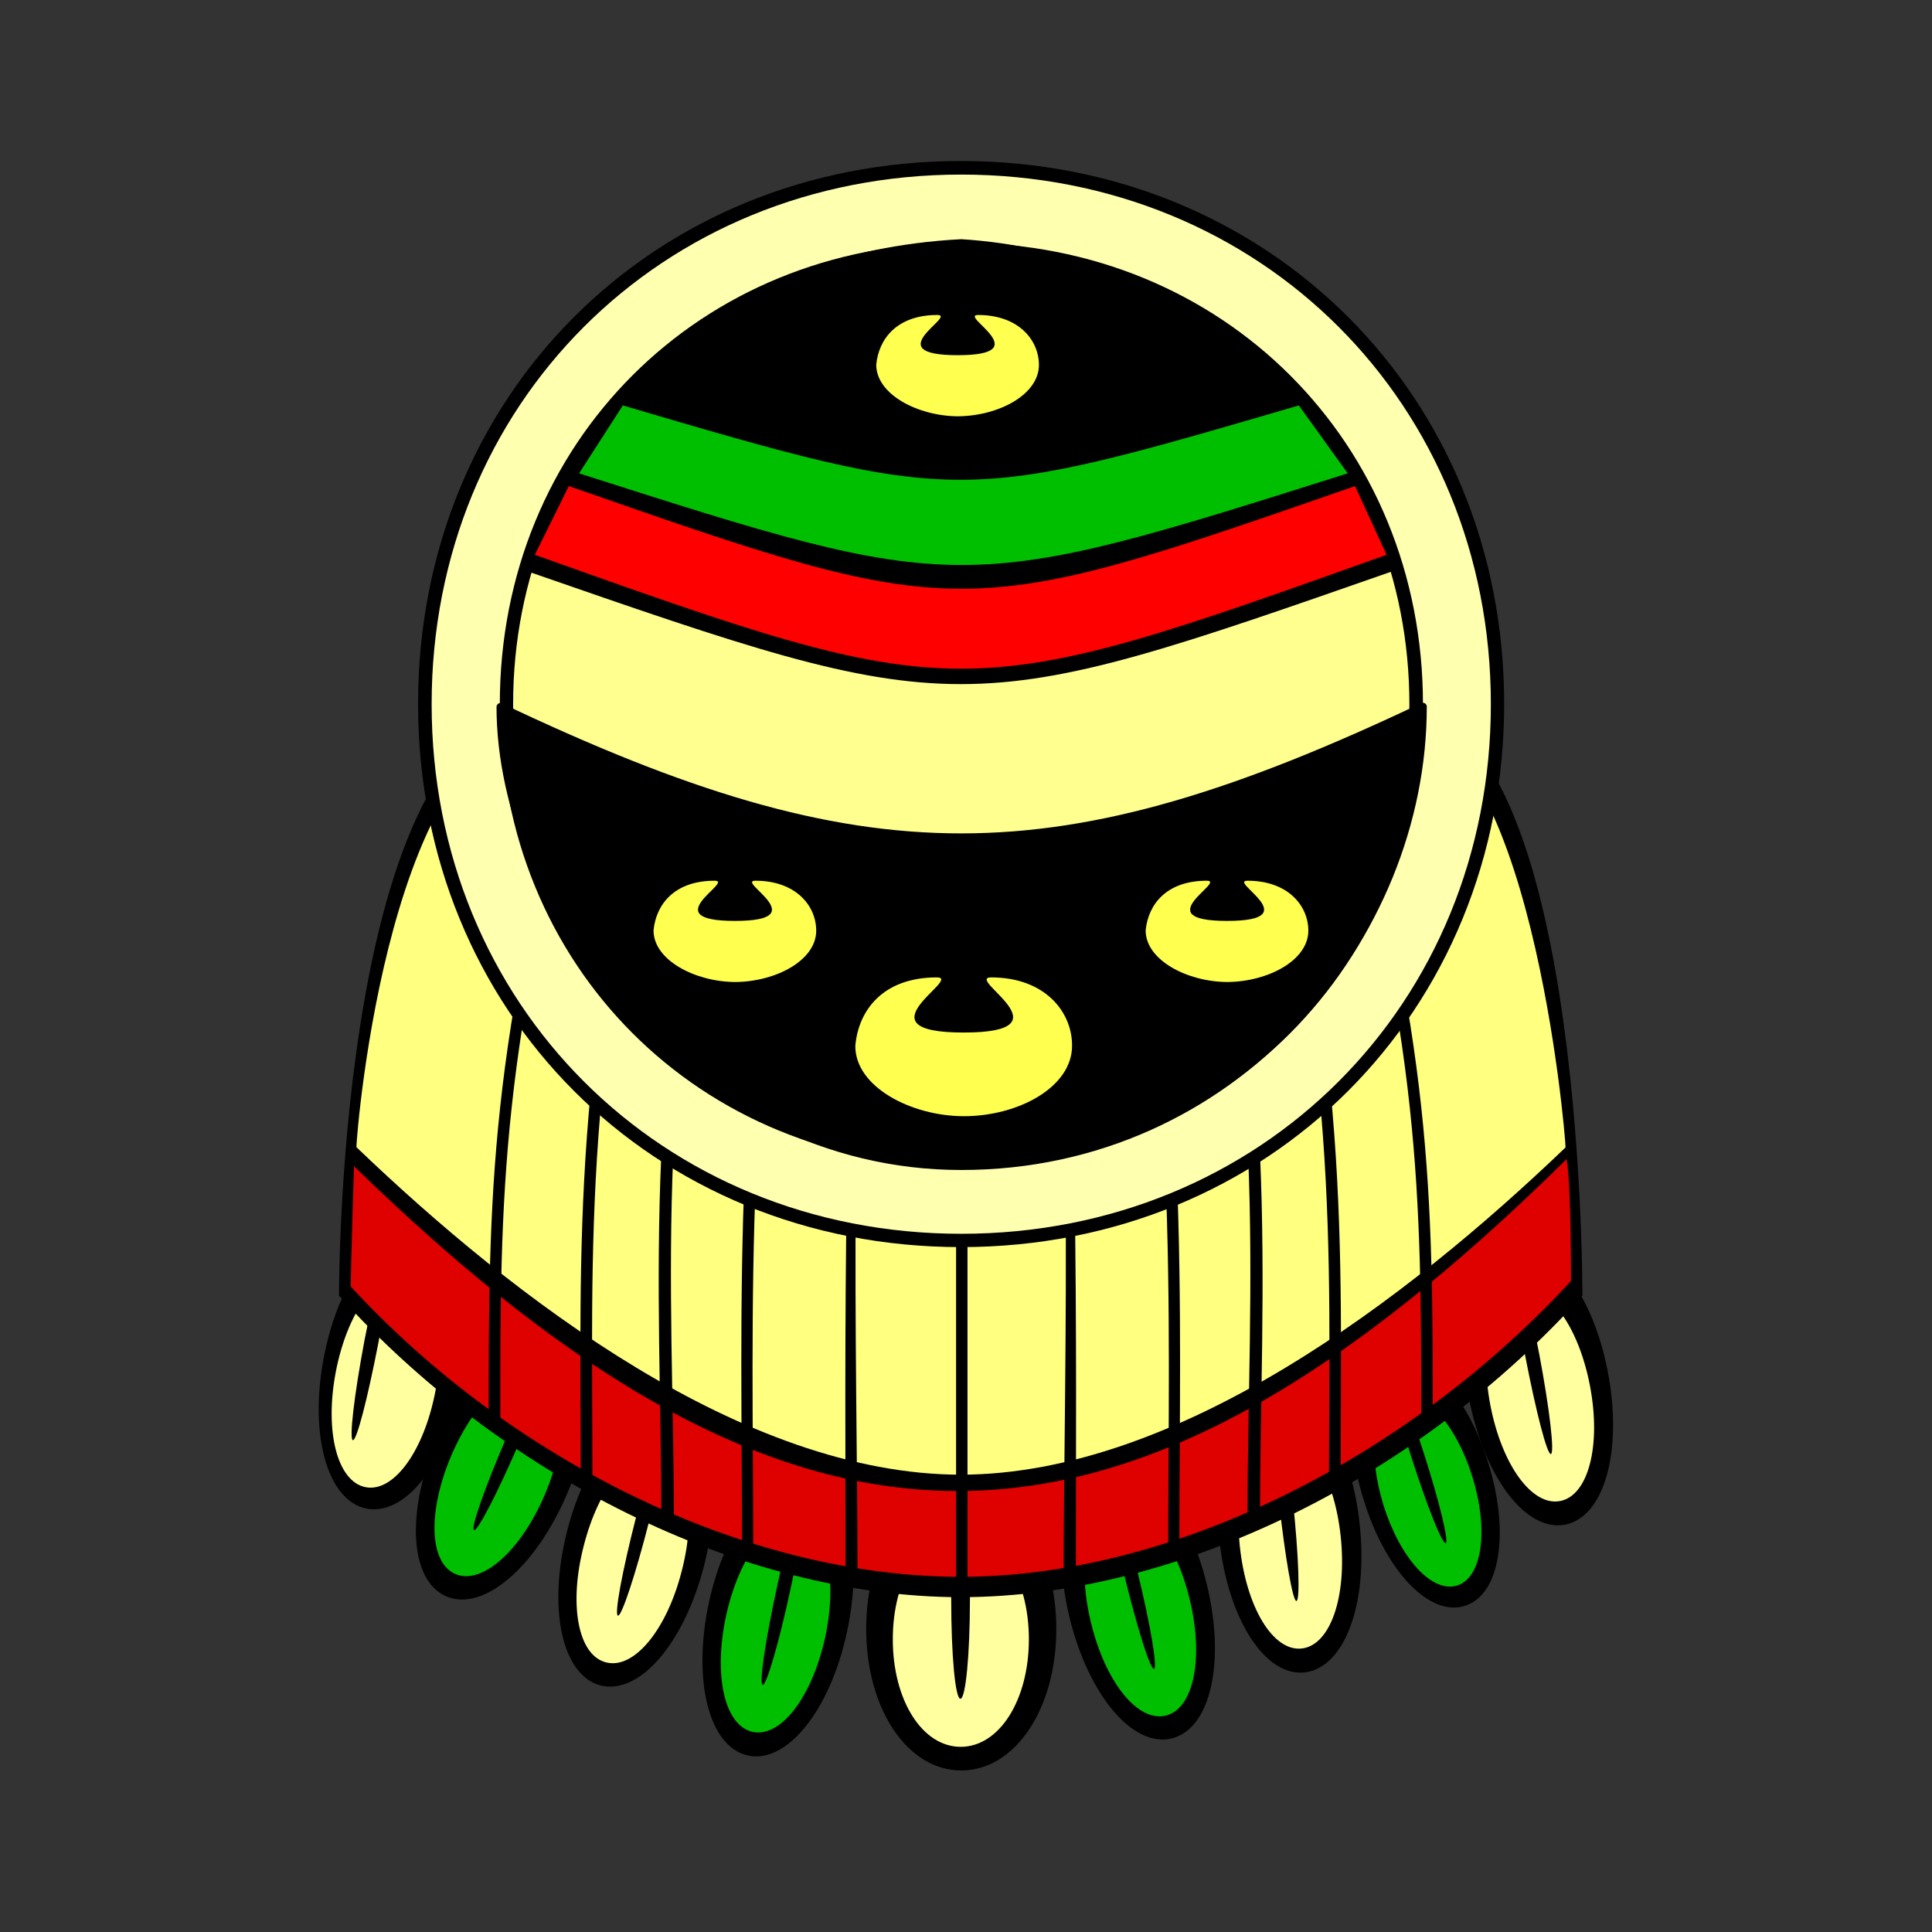 <svg:svg xmlns:ns1="http://xml.openoffice.org/svg/export" xmlns:svg="http://www.w3.org/2000/svg" baseProfile="tiny" fill-rule="evenodd" height="7113.6" preserveAspectRatio="xMidYMid" stroke-linejoin="round" stroke-width="28.222" version="1.2" viewBox="-841.3 -338.8 7113.6 7113.6" width="7113.6" xml:space="preserve">
 <svg:rect x="-841.3" y="-338.8" width="7113.6" height="7113.6" fill="#333333" stroke="none"/>
 <svg:defs class="ClipPathGroup">
  <svg:clipPath clipPathUnits="userSpaceOnUse" id="presentation_clip_path">
   <svg:rect height="6985" width="5715" x="0" y="0" />
  </svg:clipPath>
 </svg:defs>
 <svg:defs class="TextShapeIndex">
  <svg:g ns1:id-list="id3 id4 id5 id6 id7 id8 id9 id10 id11 id12 id13 id14 id15 id16 id17 id18 id19 id20 id21 id22 id23 id24 id25 id26 id27 id28 id29 id30 id31 id32 id33 id34 id35 id36 id37 id38 id39 id40 id41 id42 id43 id44 id45 id46 id47 id48 id49 id50 id51 id52 id53 id54 id55" ns1:slide="id1" />
 </svg:defs>
 <svg:defs class="EmbeddedBulletChars">
  <svg:g id="bullet-char-template(57356)" transform="scale(0,-0)">
   <svg:path d="M 580,1141 L 1163,571 580,0 -4,571 580,1141 Z" />
  </svg:g>
  <svg:g id="bullet-char-template(57354)" transform="scale(0,-0)">
   <svg:path d="M 8,1128 L 1137,1128 1137,0 8,0 8,1128 Z" />
  </svg:g>
  <svg:g id="bullet-char-template(10146)" transform="scale(0,-0)">
   <svg:path d="M 174,0 L 602,739 174,1481 1456,739 174,0 Z M 1358,739 L 309,1346 659,739 1358,739 Z" />
  </svg:g>
  <svg:g id="bullet-char-template(10132)" transform="scale(0,-0)">
   <svg:path d="M 2015,739 L 1276,0 717,0 1260,543 174,543 174,936 1260,936 717,1481 1274,1481 2015,739 Z" />
  </svg:g>
  <svg:g id="bullet-char-template(10007)" transform="scale(0,-0)">
   <svg:path d="M 0,-2 C -7,14 -16,27 -25,37 L 356,567 C 262,823 215,952 215,954 215,979 228,992 255,992 264,992 276,990 289,987 310,991 331,999 354,1012 L 381,999 492,748 772,1049 836,1024 860,1049 C 881,1039 901,1025 922,1006 886,937 835,863 770,784 769,783 710,716 594,584 L 774,223 C 774,196 753,168 711,139 L 727,119 C 717,90 699,76 672,76 641,76 570,178 457,381 L 164,-76 C 142,-110 111,-127 72,-127 30,-127 9,-110 8,-76 1,-67 -2,-52 -2,-32 -2,-23 -1,-13 0,-2 Z" />
  </svg:g>
  <svg:g id="bullet-char-template(10004)" transform="scale(0,-0)">
   <svg:path d="M 285,-33 C 182,-33 111,30 74,156 52,228 41,333 41,471 41,549 55,616 82,672 116,743 169,778 240,778 293,778 328,747 346,684 L 369,508 C 377,444 397,411 428,410 L 1163,1116 C 1174,1127 1196,1133 1229,1133 1271,1133 1292,1118 1292,1087 L 1292,965 C 1292,929 1282,901 1262,881 L 442,47 C 390,-6 338,-33 285,-33 Z" />
  </svg:g>
  <svg:g id="bullet-char-template(9679)" transform="scale(0,-0)">
   <svg:path d="M 813,0 C 632,0 489,54 383,161 276,268 223,411 223,592 223,773 276,916 383,1023 489,1130 632,1184 813,1184 992,1184 1136,1130 1245,1023 1353,916 1407,772 1407,592 1407,412 1353,268 1245,161 1136,54 992,0 813,0 Z" />
  </svg:g>
  <svg:g id="bullet-char-template(8226)" transform="scale(0,-0)">
   <svg:path d="M 346,457 C 273,457 209,483 155,535 101,586 74,649 74,723 74,796 101,859 155,911 209,963 273,989 346,989 419,989 480,963 531,910 582,859 608,796 608,723 608,648 583,586 532,535 482,483 420,457 346,457 Z" />
  </svg:g>
  <svg:g id="bullet-char-template(8211)" transform="scale(0,-0)">
   <svg:path d="M -4,459 L 1135,459 1135,606 -4,606 -4,459 Z" />
  </svg:g>
 </svg:defs>
 <svg:defs class="TextEmbeddedBitmaps" />
 <svg:g>
  <svg:g class="Master_Slide" id="id2">
   <svg:g class="Background" id="bg-id2" />
   <svg:g class="BackgroundObjects" id="bo-id2" />
  </svg:g>
 </svg:g>
 <svg:g class="SlideGroup">
  <svg:g>
   <svg:g class="Slide" clip-path="url(#presentation_clip_path)" id="id1">
    <svg:g class="Page">
     <svg:g class="Group">
      <svg:g class="Group">
       <svg:g class="Group">
        <svg:g class="com.sun.star.drawing.CustomShape">
         <svg:g id="id3">
          <svg:path d="M 1212,4582 C 1348,4640 1363,4892 1246,5163 1130,5434 937,5597 802,5539 667,5481 652,5229 768,4958 885,4686 1077,4524 1212,4582 Z M 974,4480 L 974,4480 Z M 1041,5643 L 1041,5643 Z" fill="rgb(0,0,0)" stroke="none" />
         </svg:g>
        </svg:g>
        <svg:g class="com.sun.star.drawing.CustomShape">
         <svg:g id="id4">
          <svg:path d="M 1148,4729 C 1246,4771 1252,4961 1164,5166 1076,5372 933,5498 836,5457 738,5415 733,5225 821,5019 910,4813 1051,4687 1148,4729 Z M 977,4655 L 977,4655 Z M 1008,5532 L 1008,5532 Z" fill="rgb(0,191,0)" stroke="none" />
         </svg:g>
        </svg:g>
        <svg:g class="com.sun.star.drawing.CustomShape">
         <svg:g id="id5">
          <svg:path d="M 1196,4615 C 1209,4620 1157,4772 1074,4965 991,5158 917,5300 904,5295 891,5289 944,5138 1027,4945 1110,4752 1183,4609 1196,4615 Z M 1173,4605 L 1173,4605 Z M 929,5306 L 929,5306 Z" fill="rgb(0,0,0)" stroke="none" />
         </svg:g>
        </svg:g>
       </svg:g>
       <svg:g class="Group">
        <svg:g class="com.sun.star.drawing.CustomShape">
         <svg:g id="id6">
          <svg:path d="M 2134,5108 C 2277,5139 2340,5383 2277,5671 2215,5959 2056,6156 1913,6125 1769,6094 1707,5849 1769,5561 1832,5273 1990,5077 2134,5108 Z M 1879,5053 L 1879,5053 Z M 2168,6182 L 2168,6182 Z" fill="rgb(0,0,0)" stroke="none" />
         </svg:g>
        </svg:g>
        <svg:g class="com.sun.star.drawing.CustomShape">
         <svg:g id="id7">
          <svg:path d="M 2098,5264 C 2202,5286 2244,5472 2197,5690 2149,5909 2034,6060 1930,6038 1826,6015 1785,5830 1832,5611 1880,5392 1994,5241 2098,5264 Z M 1916,5224 L 1916,5224 Z M 2114,6079 L 2114,6079 Z" fill="rgb(0,191,0)" stroke="none" />
         </svg:g>
        </svg:g>
        <svg:g class="com.sun.star.drawing.CustomShape">
         <svg:g id="id8">
          <svg:path d="M 2124,5142 C 2137,5145 2115,5304 2070,5509 2026,5715 1980,5868 1967,5865 1953,5862 1976,5704 2021,5498 2065,5293 2110,5139 2124,5142 Z M 2099,5137 L 2099,5137 Z M 1993,5872 L 1993,5872 Z" fill="rgb(0,0,0)" stroke="none" />
         </svg:g>
        </svg:g>
       </svg:g>
       <svg:g class="Group">
        <svg:g class="com.sun.star.drawing.CustomShape">
         <svg:g id="id9">
          <svg:path d="M 4266,4661 C 4396,4621 4557,4787 4638,5046 4719,5305 4682,5534 4552,5574 4422,5615 4262,5447 4181,5188 4099,4930 4136,4702 4266,4661 Z M 4038,4732 L 4038,4732 Z M 4783,5505 L 4783,5505 Z" fill="rgb(0,0,0)" stroke="none" />
         </svg:g>
        </svg:g>
        <svg:g class="com.sun.star.drawing.CustomShape">
         <svg:g id="id10">
          <svg:path d="M 4308,4803 C 4401,4774 4519,4902 4580,5099 4641,5296 4616,5470 4524,5499 4431,5528 4313,5398 4252,5201 4192,5004 4215,4831 4308,4803 Z M 4145,4853 L 4145,4853 Z M 4689,5449 L 4689,5449 Z" fill="rgb(0,191,0)" stroke="none" />
         </svg:g>
        </svg:g>
        <svg:g class="com.sun.star.drawing.CustomShape">
         <svg:g id="id11">
          <svg:path d="M 4274,4693 C 4287,4689 4342,4827 4401,5011 4460,5195 4494,5339 4482,5343 4469,5347 4414,5209 4355,5025 4296,4841 4262,4697 4274,4693 Z M 4251,4700 L 4251,4700 Z M 4506,5336 L 4506,5336 Z" fill="rgb(0,0,0)" stroke="none" />
         </svg:g>
        </svg:g>
       </svg:g>
       <svg:g class="Group">
        <svg:g class="com.sun.star.drawing.CustomShape">
         <svg:g id="id12">
          <svg:path d="M 3227,5051 C 3369,5016 3532,5208 3602,5494 3672,5781 3616,6027 3473,6062 3330,6097 3167,5904 3097,5618 3027,5331 3084,5086 3227,5051 Z M 2974,5112 L 2974,5112 Z M 3727,6001 L 3727,6001 Z" fill="rgb(0,0,0)" stroke="none" />
         </svg:g>
        </svg:g>
        <svg:g class="com.sun.star.drawing.CustomShape">
         <svg:g id="id13">
          <svg:path d="M 3263,5209 C 3366,5183 3486,5331 3539,5549 3592,5767 3554,5953 3451,5978 3348,6003 3229,5855 3176,5637 3123,5420 3160,5234 3263,5209 Z M 3082,5253 L 3082,5253 Z M 3634,5934 L 3634,5934 Z" fill="rgb(0,191,0)" stroke="none" />
         </svg:g>
        </svg:g>
        <svg:g class="com.sun.star.drawing.CustomShape">
         <svg:g id="id14">
          <svg:path d="M 3232,5087 C 3246,5083 3296,5236 3345,5440 3395,5644 3421,5802 3408,5806 3394,5809 3346,5656 3296,5452 3246,5248 3219,5090 3232,5087 Z M 3208,5093 L 3208,5093 Z M 3434,5800 L 3434,5800 Z" fill="rgb(0,0,0)" stroke="none" />
         </svg:g>
        </svg:g>
       </svg:g>
       <svg:g class="Group">
        <svg:g class="com.sun.star.drawing.CustomShape">
         <svg:g id="id15">
          <svg:path d="M 3851,4784 C 3998,4768 4134,4980 4165,5273 4197,5567 4109,5803 3962,5819 3816,5835 3680,5622 3648,5329 3617,5035 3705,4800 3851,4784 Z M 3593,4812 L 3593,4812 Z M 4222,5792 L 4222,5792 Z" fill="rgb(0,0,0)" stroke="none" />
         </svg:g>
        </svg:g>
        <svg:g class="com.sun.star.drawing.CustomShape">
         <svg:g id="id16">
          <svg:path d="M 3867,4943 C 3972,4932 4071,5094 4095,5317 4119,5540 4057,5720 3951,5731 3846,5742 3748,5580 3724,5357 3700,5134 3761,4955 3867,4943 Z M 3682,4963 L 3682,4963 Z M 4138,5712 L 4138,5712 Z" fill="rgb(255,255,160)" stroke="none" />
         </svg:g>
        </svg:g>
        <svg:g class="com.sun.star.drawing.CustomShape">
         <svg:g id="id17">
          <svg:path d="M 3854,4820 C 3867,4819 3896,4977 3919,5185 3941,5394 3946,5555 3932,5556 3919,5557 3891,5400 3868,5191 3846,4982 3840,4822 3854,4820 Z M 3829,4823 L 3829,4823 Z M 3959,5554 L 3959,5554 Z" fill="rgb(0,0,0)" stroke="none" />
         </svg:g>
        </svg:g>
       </svg:g>
       <svg:g class="Group">
        <svg:g class="com.sun.star.drawing.CustomShape">
         <svg:g id="id18">
          <svg:path d="M 1628,4858 C 1770,4895 1824,5141 1751,5426 1678,5712 1513,5903 1370,5867 1228,5830 1174,5584 1247,5298 1320,5012 1485,4822 1628,4858 Z M 1376,4794 L 1376,4794 Z M 1623,5932 L 1623,5932 Z" fill="rgb(0,0,0)" stroke="none" />
         </svg:g>
        </svg:g>
        <svg:g class="com.sun.star.drawing.CustomShape">
         <svg:g id="id19">
          <svg:path d="M 1586,5015 C 1689,5041 1725,5228 1669,5445 1614,5662 1493,5809 1390,5782 1287,5756 1252,5570 1308,5353 1363,5136 1483,4989 1586,5015 Z M 1406,4969 L 1406,4969 Z M 1572,5830 L 1572,5830 Z" fill="rgb(255,255,160)" stroke="none" />
         </svg:g>
        </svg:g>
        <svg:g class="com.sun.star.drawing.CustomShape">
         <svg:g id="id20">
          <svg:path d="M 1617,4893 C 1630,4897 1602,5055 1550,5258 1498,5462 1447,5614 1434,5610 1420,5607 1449,5449 1501,5246 1553,5042 1603,4890 1617,4893 Z M 1592,4887 L 1592,4887 Z M 1459,5618 L 1459,5618 Z" fill="rgb(0,0,0)" stroke="none" />
         </svg:g>
        </svg:g>
       </svg:g>
       <svg:g class="Group">
        <svg:g class="com.sun.star.drawing.CustomShape">
         <svg:g id="id21">
          <svg:path d="M 703,4201 C 558,4174 406,4372 351,4659 296,4947 365,5188 509,5216 654,5243 807,5044 862,4757 916,4469 847,4229 703,4201 Z M 958,4250 L 958,4250 Z M 253,5168 L 253,5168 Z" fill="rgb(0,0,0)" stroke="none" />
         </svg:g>
        </svg:g>
        <svg:g class="com.sun.star.drawing.CustomShape">
         <svg:g id="id22">
          <svg:path d="M 653,4359 C 549,4339 437,4493 395,4713 353,4933 401,5117 505,5137 609,5157 720,5003 762,4783 804,4563 757,4379 653,4359 Z M 836,4394 L 836,4394 Z M 320,5103 L 320,5103 Z" fill="rgb(255,255,160)" stroke="none" />
         </svg:g>
        </svg:g>
        <svg:g class="com.sun.star.drawing.CustomShape">
         <svg:g id="id23">
          <svg:path d="M 596,4237 C 582,4234 541,4389 501,4595 462,4802 444,4961 458,4964 472,4966 512,4811 552,4605 591,4399 610,4239 596,4237 Z M 621,4241 L 621,4241 Z M 431,4960 L 431,4960 Z" fill="rgb(0,0,0)" stroke="none" />
         </svg:g>
        </svg:g>
       </svg:g>
       <svg:g class="Group">
        <svg:g class="com.sun.star.drawing.CustomShape">
         <svg:g id="id24">
          <svg:path d="M 4727,4252 C 4871,4225 5024,4425 5079,4714 5134,5004 5066,5247 4921,5275 4777,5302 4624,5101 4568,4812 4513,4522 4582,4280 4727,4252 Z M 4471,4301 L 4471,4301 Z M 5178,5227 L 5178,5227 Z" fill="rgb(0,0,0)" stroke="none" />
         </svg:g>
        </svg:g>
        <svg:g class="com.sun.star.drawing.CustomShape">
         <svg:g id="id25">
          <svg:path d="M 4755,4410 C 4859,4390 4971,4544 5013,4764 5055,4984 5007,5168 4903,5188 4799,5208 4688,5054 4646,4834 4604,4614 4651,4430 4755,4410 Z M 4572,4445 L 4572,4445 Z M 5088,5154 L 5088,5154 Z" fill="rgb(255,255,160)" stroke="none" />
         </svg:g>
        </svg:g>
        <svg:g class="com.sun.star.drawing.CustomShape">
         <svg:g id="id26">
          <svg:path d="M 4731,4288 C 4745,4285 4786,4440 4826,4646 4865,4853 4883,5012 4869,5015 4855,5017 4815,4862 4775,4656 4736,4450 4717,4290 4731,4288 Z M 4706,4292 L 4706,4292 Z M 4896,5011 L 4896,5011 Z" fill="rgb(0,0,0)" stroke="none" />
         </svg:g>
        </svg:g>
       </svg:g>
       <svg:g class="Group">
        <svg:g class="com.sun.star.drawing.CustomShape">
         <svg:g id="id27">
          <svg:path d="M 2698,5139 C 2896,5139 3048,5364 3048,5659 3048,5954 2896,6180 2698,6180 2500,6180 2348,5954 2348,5659 2348,5364 2500,5139 2698,5139 Z M 2348,5139 L 2348,5139 Z M 3049,6181 L 3049,6181 Z" fill="rgb(0,0,0)" stroke="none" />
         </svg:g>
        </svg:g>
        <svg:g class="com.sun.star.drawing.CustomShape">
         <svg:g id="id28">
          <svg:path d="M 2696,5301 C 2838,5301 2947,5473 2947,5697 2947,5921 2838,6093 2696,6093 2554,6093 2446,5921 2446,5697 2446,5473 2554,5301 2696,5301 Z M 2446,5301 L 2446,5301 Z M 2948,6094 L 2948,6094 Z" fill="rgb(255,255,160)" stroke="none" />
         </svg:g>
        </svg:g>
        <svg:g class="com.sun.star.drawing.CustomShape">
         <svg:g id="id29">
          <svg:path d="M 2695,5176 C 2714,5176 2730,5336 2730,5546 2730,5756 2714,5916 2695,5916 2676,5916 2661,5756 2661,5546 2661,5336 2676,5176 2695,5176 Z M 2661,5176 L 2661,5176 Z M 2731,5917 L 2731,5917 Z" fill="rgb(0,0,0)" stroke="none" />
         </svg:g>
        </svg:g>
       </svg:g>
       <svg:g class="Group">
        <svg:g class="com.sun.star.drawing.ClosedBezierShape">
         <svg:g id="id30">
          <svg:path d="M 1175,2263 C 408,2263 407,4378 407,4432 1001,5090 1881,5541 2696,5542 3512,5541 4392,5090 4985,4432 4985,4377 4985,2264 4313,2263 L 1175,2263 Z" fill="rgb(0,0,0)" stroke="none" />
         </svg:g>
        </svg:g>
        <svg:g class="com.sun.star.drawing.ClosedBezierShape">
         <svg:g id="id31">
          <svg:path d="M 462,3955 C 462,3955 450,4346 450,4398 1033,5032 1896,5467 2696,5467 3497,5467 4360,5012 4943,4378 4943,4325 4943,4020 4927,3929 3292,5541 2117,5567 462,3955 Z" fill="rgb(223,0,0)" stroke="none" />
         </svg:g>
        </svg:g>
        <svg:g class="com.sun.star.drawing.ClosedBezierShape">
         <svg:g id="id32">
          <svg:path d="M 1203,2309 C 592,2307 471,3840 471,3885 1054,4444 1896,5090 2696,5091 3496,5090 4341,4444 4923,3886 4923,3840 4793,2308 4283,2309 L 1203,2309 Z" fill="rgb(255,255,128)" stroke="none" />
         </svg:g>
        </svg:g>
        <svg:g class="Group">
         <svg:g class="com.sun.star.drawing.CustomShape">
          <svg:g id="id33">
           <svg:path d="M 2700,5541 L 2679,5541 2679,2263 2721,2263 2721,5541 2700,5541 Z" fill="rgb(0,0,0)" stroke="none" />
          </svg:g>
         </svg:g>
         <svg:g class="com.sun.star.drawing.ClosedBezierShape">
          <svg:g id="id34">
           <svg:path d="M 2357,2308 C 2257,3512 2272,4617 2272,5467 L 2316,5467 C 2316,4617 2272,3512 2399,2308 L 2357,2308 Z" fill="rgb(0,0,0)" stroke="none" />
          </svg:g>
         </svg:g>
         <svg:g class="Group">
          <svg:g class="com.sun.star.drawing.ClosedBezierShape">
           <svg:g id="id35">
            <svg:path d="M 1297,2307 C 958,3512 958,4051 958,4901 L 1001,4900 C 1000,4051 1001,3511 1339,2307 L 1297,2307 Z" fill="rgb(0,0,0)" stroke="none" />
           </svg:g>
          </svg:g>
          <svg:g class="com.sun.star.drawing.ClosedBezierShape">
           <svg:g id="id36">
            <svg:path d="M 1598,2308 C 1258,3512 1297,4259 1297,5109 L 1340,5109 C 1340,4259 1300,3511 1639,2307 L 1598,2308 Z" fill="rgb(0,0,0)" stroke="none" />
           </svg:g>
          </svg:g>
          <svg:g class="com.sun.star.drawing.ClosedBezierShape">
           <svg:g id="id37">
            <svg:path d="M 1848,2307 C 1509,3512 1593,4405 1594,5254 L 1640,5251 C 1639,4401 1551,3511 1891,2308 L 1848,2307 Z" fill="rgb(0,0,0)" stroke="none" />
           </svg:g>
          </svg:g>
          <svg:g class="com.sun.star.drawing.ClosedBezierShape">
           <svg:g id="id38">
            <svg:path d="M 2102,2308 C 1848,3512 1891,4502 1891,5353 L 1932,5359 C 1932,4510 1891,3512 2144,2307 L 2102,2308 Z" fill="rgb(0,0,0)" stroke="none" />
           </svg:g>
          </svg:g>
          <svg:g class="com.sun.star.drawing.ClosedBezierShape">
           <svg:g id="id39">
            <svg:path d="M 4095,2308 C 4434,3512 4434,4050 4434,4900 L 4392,4900 C 4391,4051 4392,3511 4053,2308 L 4095,2308 Z" fill="rgb(0,0,0)" stroke="none" />
           </svg:g>
          </svg:g>
          <svg:g class="com.sun.star.drawing.ClosedBezierShape">
           <svg:g id="id40">
            <svg:path d="M 3795,2308 C 4133,3511 4095,4260 4095,5109 L 4052,5110 C 4053,4259 4091,3511 3752,2308 L 3795,2308 Z" fill="rgb(0,0,0)" stroke="none" />
           </svg:g>
          </svg:g>
          <svg:g class="com.sun.star.drawing.ClosedBezierShape">
           <svg:g id="id41">
            <svg:path d="M 3544,2308 C 3883,3512 3798,4404 3798,5254 L 3752,5251 C 3752,4401 3841,3511 3502,2308 L 3544,2308 Z" fill="rgb(0,0,0)" stroke="none" />
           </svg:g>
          </svg:g>
          <svg:g class="com.sun.star.drawing.ClosedBezierShape">
           <svg:g id="id42">
            <svg:path d="M 3290,2308 C 3544,3512 3501,4502 3501,5353 L 3460,5359 C 3460,4510 3501,3512 3248,2307 L 3290,2308 Z" fill="rgb(0,0,0)" stroke="none" />
           </svg:g>
          </svg:g>
         </svg:g>
         <svg:g class="com.sun.star.drawing.ClosedBezierShape">
          <svg:g id="id43">
           <svg:path d="M 3035,2308 C 3135,3512 3120,4617 3120,5467 L 3075,5467 C 3076,4617 3120,3512 2993,2308 L 3035,2308 Z" fill="rgb(0,0,0)" stroke="none" />
          </svg:g>
         </svg:g>
        </svg:g>
       </svg:g>
       <svg:g class="Group">
        <svg:g class="com.sun.star.drawing.CustomShape">
         <svg:g id="id44">
          <svg:path d="M 2697,254 C 3831,254 4697,1119 4697,2253 4697,3387 3831,4253 2697,4253 1563,4253 698,3387 698,2253 698,1119 1563,254 2697,254 Z M 698,254 L 698,254 Z M 4699,4255 L 4699,4255 Z" fill="rgb(0,0,0)" stroke="none" />
         </svg:g>
        </svg:g>
        <svg:g class="com.sun.star.drawing.CustomShape">
         <svg:g id="id45">
          <svg:path d="M 2698,304 C 3803,304 4648,1149 4648,2254 4648,3359 3803,4204 2698,4204 1593,4204 748,3359 748,2254 748,1149 1593,304 2698,304 Z M 748,304 L 748,304 Z M 4649,4205 L 4649,4205 Z" fill="rgb(255,255,176)" stroke="none" />
         </svg:g>
        </svg:g>
        <svg:g class="com.sun.star.drawing.CustomShape">
         <svg:g id="id46">
          <svg:path d="M 2698,555 C 3661,555 4398,1291 4398,2254 4398,3217 3661,3954 2698,3954 1735,3954 999,3217 999,2254 999,1291 1735,555 2698,555 Z M 999,555 L 999,555 Z M 4399,3955 L 4399,3955 Z" fill="rgb(0,0,0)" stroke="none" />
         </svg:g>
        </svg:g>
        <svg:g class="com.sun.star.drawing.CustomShape">
         <svg:g id="id47">
          <svg:path d="M 2698,604 C 3633,604 4348,1319 4348,2254 4348,3189 3633,3904 2698,3904 1763,3904 1048,3189 1048,2254 1048,1319 1763,604 2698,604 Z M 1048,604 L 1048,604 Z M 4349,3905 L 4349,3905 Z" fill="rgb(255,255,144)" stroke="none" />
         </svg:g>
        </svg:g>
       </svg:g>
      </svg:g>
      <svg:g class="com.sun.star.drawing.ClosedBezierShape">
       <svg:g id="id48">
        <svg:path d="M 1001,2264 C 1001,3005 1698,3955 2698,3955 3703,3955 4398,3113 4398,2263 3048,2904 2348,2904 1001,2264 Z" fill="rgb(0,0,0)" stroke="none" />
        <svg:path d="M 1001,2264 C 1001,3005 1698,3955 2698,3955 3703,3955 4398,3113 4398,2263 3048,2904 2348,2904 1001,2264 Z" fill="none" stroke="rgb(0,0,0)" />
       </svg:g>
      </svg:g>
      <svg:g class="com.sun.star.drawing.ClosedBezierShape">
       <svg:g id="id49">
        <svg:path d="M 2707,3463 C 2308,3463 2707,3260 2608,3260 2408,3260 2319,3383 2308,3512 2307,3663 2514,3771 2708,3771 2908,3771 3106,3664 3106,3512 3107,3388 3007,3260 2808,3260 2709,3261 3106,3463 2707,3463 Z" fill="rgb(255,255,80)" stroke="none" />
       </svg:g>
      </svg:g>
      <svg:g class="com.sun.star.drawing.ClosedBezierShape">
       <svg:g id="id50">
        <svg:path d="M 3677,3052 C 3377,3052 3677,2904 3602,2904 3452,2904 3386,2993 3377,3087 3377,3197 3531,3276 3677,3277 3828,3276 3976,3197 3976,3088 3976,2997 3902,2904 3752,2904 3678,2904 3976,3052 3677,3052 Z" fill="rgb(255,255,80)" stroke="none" />
       </svg:g>
      </svg:g>
      <svg:g class="com.sun.star.drawing.ClosedBezierShape">
       <svg:g id="id51">
        <svg:path d="M 1865,3052 C 1565,3052 1865,2904 1790,2904 1640,2904 1574,2993 1565,3087 1565,3197 1719,3276 1865,3277 2016,3276 2164,3197 2164,3088 2164,2997 2090,2904 1940,2904 1866,2904 2164,3052 1865,3052 Z" fill="rgb(255,255,80)" stroke="none" />
       </svg:g>
      </svg:g>
      <svg:g class="com.sun.star.drawing.ClosedBezierShape">
       <svg:g id="id52">
        <svg:path d="M 1107,1752 C 2698,2304 2698,2304 4279,1752 4152,1130 3460,604 2698,556 1797,604 1337,1159 1132,1652 1101,1775 1125,1695 1107,1752 Z" fill="rgb(0,0,0)" stroke="none" />
        <svg:path d="M 1107,1752 C 2698,2304 2698,2304 4279,1752 4152,1130 3460,604 2698,556 1797,604 1337,1159 1132,1652 1101,1775 1125,1695 1107,1752 Z" fill="none" stroke="rgb(0,0,0)" />
       </svg:g>
      </svg:g>
      <svg:g class="com.sun.star.drawing.ClosedBezierShape">
       <svg:g id="id53">
        <svg:path d="M 1128,1704 C 2698,2263 2698,2263 4264,1704 L 4148,1451 C 2698,1955 2698,1955 1253,1451 L 1128,1704 Z" fill="rgb(255,0,0)" stroke="none" />
       </svg:g>
      </svg:g>
      <svg:g class="com.sun.star.drawing.ClosedBezierShape">
       <svg:g id="id54">
        <svg:path d="M 1291,1404 C 2698,1854 2698,1854 4121,1404 L 3941,1154 C 2698,1517 2698,1521 1452,1154 L 1291,1404 Z" fill="rgb(0,191,0)" stroke="none" />
       </svg:g>
      </svg:g>
      <svg:g class="com.sun.star.drawing.ClosedBezierShape">
       <svg:g id="id55">
        <svg:path d="M 2685,969 C 2385,969 2685,821 2610,821 2460,821 2394,910 2385,1004 2385,1114 2539,1193 2685,1194 2836,1193 2984,1114 2984,1005 2984,914 2910,821 2760,821 2686,821 2984,969 2685,969 Z" fill="rgb(255,255,80)" stroke="none" />
       </svg:g>
      </svg:g>
     </svg:g>
    </svg:g>
   </svg:g>
  </svg:g>
 </svg:g>
</svg:svg>